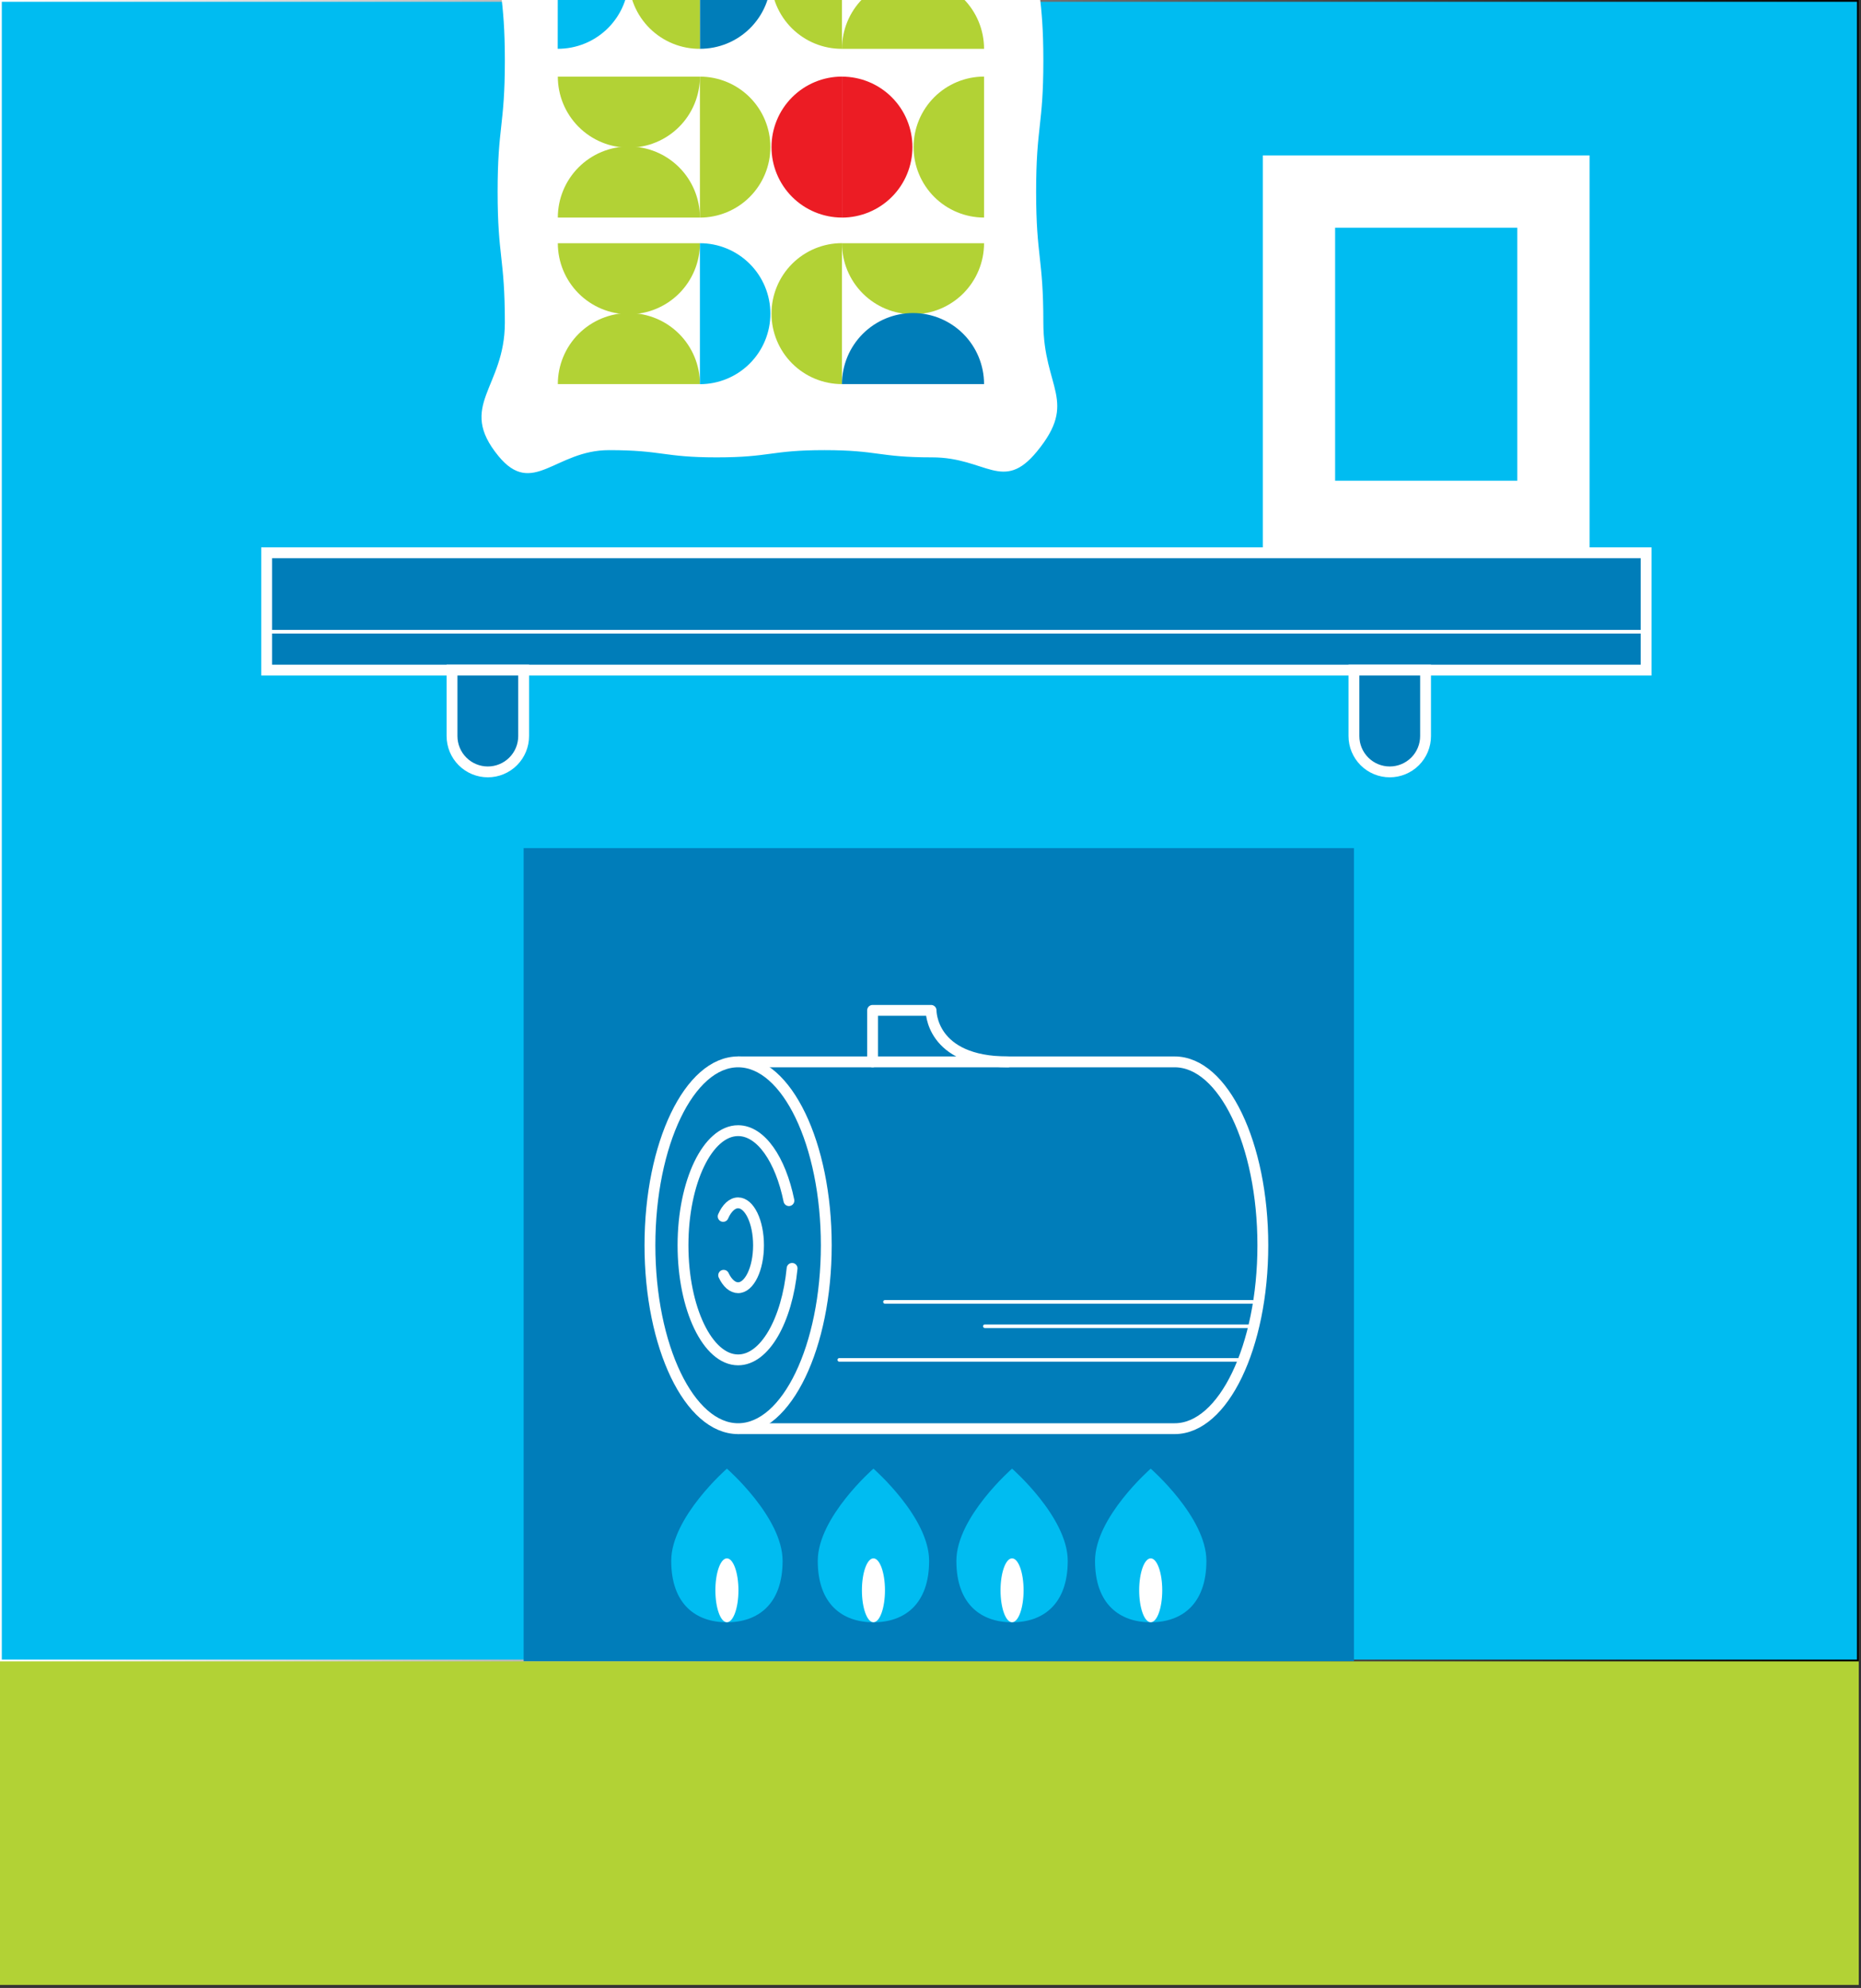 <svg width="515" height="550" viewBox="0 0 515 550" fill="none" xmlns="http://www.w3.org/2000/svg">
<rect x="0" y="0" width="515" height="550" fill="#333333" stroke="none"/>
<g clip-path="url(#clip0)">
<path d="M514.38 0H0V459.65H514.38V0Z" fill="#00BCF1" stroke="url(#paint0_linear)" stroke-miterlimit="10"/>
<path d="M276.89 -30.4H152.46V110.43H276.89V-30.4Z" fill="white"/>
<path d="M374.68 234.65H144.91V459.65H374.68V234.65Z" fill="#007DBA"/>
<path d="M216.57 431.84C216.57 443.91 209.67 448.84 201.16 448.84C192.65 448.84 185.75 443.91 185.75 431.84C185.75 419.77 201.16 406.33 201.16 406.33C201.16 406.33 216.57 419.77 216.57 431.84Z" fill="#00BCF1"/>
<path d="M201.16 448.83C202.922 448.83 204.35 444.872 204.35 439.99C204.35 435.108 202.922 431.15 201.16 431.15C199.398 431.15 197.97 435.108 197.97 439.99C197.97 444.872 199.398 448.83 201.16 448.83Z" fill="white"/>
<path d="M257.12 431.84C257.12 443.91 250.22 448.84 241.71 448.84C233.2 448.84 226.3 443.91 226.3 431.84C226.3 419.77 241.71 406.33 241.71 406.33C241.71 406.33 257.12 419.77 257.12 431.84Z" fill="#00BCF1"/>
<path d="M241.71 448.83C243.472 448.83 244.9 444.872 244.9 439.99C244.9 435.108 243.472 431.15 241.71 431.15C239.948 431.15 238.52 435.108 238.52 439.99C238.52 444.872 239.948 448.83 241.71 448.83Z" fill="white"/>
<path d="M333.85 431.84C333.85 443.91 326.95 448.84 318.44 448.84C309.93 448.84 303.03 443.91 303.03 431.84C303.03 419.77 318.44 406.33 318.44 406.33C318.44 406.33 333.85 419.77 333.85 431.84Z" fill="#00BCF1"/>
<path d="M318.44 448.83C320.202 448.83 321.63 444.872 321.63 439.99C321.63 435.108 320.202 431.15 318.44 431.15C316.678 431.15 315.25 435.108 315.25 439.99C315.25 444.872 316.678 448.83 318.44 448.83Z" fill="white"/>
<path d="M295.48 431.84C295.48 443.91 288.59 448.84 280.07 448.84C271.55 448.84 264.66 443.91 264.66 431.84C264.66 419.77 280.07 406.33 280.07 406.33C280.07 406.33 295.48 419.77 295.48 431.84Z" fill="#00BCF1"/>
<path d="M280.07 448.83C281.832 448.83 283.26 444.872 283.26 439.99C283.26 435.108 281.832 431.15 280.07 431.15C278.308 431.15 276.88 435.108 276.88 439.99C276.88 444.872 278.308 448.83 280.07 448.83Z" fill="white"/>
<path d="M325.07 395.27C338.54 395.27 349.47 372.55 349.47 344.53C349.47 316.51 338.54 293.79 325.07 293.79H204.26V395.27H325.07Z" stroke="white" stroke-width="3" stroke-linecap="round" stroke-linejoin="round"/>
<path d="M241.47 293.79V279.54H257.66C257.66 279.54 257.42 293.79 278.92 293.79" stroke="white" stroke-width="3" stroke-linecap="round" stroke-linejoin="round"/>
<path d="M204.26 395.27C217.736 395.27 228.66 372.553 228.66 344.53C228.66 316.507 217.736 293.79 204.26 293.79C190.784 293.79 179.86 316.507 179.86 344.53C179.86 372.553 190.784 395.27 204.26 395.27Z" fill="#007DB9" stroke="white" stroke-width="3" stroke-linecap="round" stroke-linejoin="round"/>
<path d="M219.2 350.92C217.78 365.37 211.63 376.24 204.26 376.24C195.84 376.24 189.01 362.04 189.01 344.53C189.01 327.02 195.84 312.82 204.26 312.82C210.58 312.82 216 320.82 218.32 332.18" stroke="white" stroke-width="3" stroke-linecap="round" stroke-linejoin="round"/>
<path d="M200.12 336.54C201.12 334.23 202.63 332.79 204.26 332.79C207.38 332.79 209.91 338.05 209.91 344.53C209.91 351.01 207.38 356.27 204.26 356.27C202.7 356.27 201.26 354.96 200.26 352.83" stroke="white" stroke-width="3" stroke-linecap="round" stroke-linejoin="round"/>
<path d="M232.27 376.24H343.28" stroke="white" stroke-linecap="round" stroke-linejoin="round"/>
<path d="M272.54 366.93H346.66" stroke="white" stroke-linecap="round" stroke-linejoin="round"/>
<path d="M244.9 360.19H346.66" stroke="white" stroke-linecap="round" stroke-linejoin="round"/>
<path d="M455.53 152.94H73.79V185.4H455.53V152.94Z" fill="#007DB9" stroke="white" stroke-width="3" stroke-miterlimit="10"/>
<path d="M125.1 185.39H144.91V203.65C144.91 206.278 143.866 208.799 142.007 210.658C140.149 212.516 137.628 213.56 135 213.56C132.372 213.56 129.851 212.516 127.992 210.658C126.134 208.799 125.09 206.278 125.09 203.65V185.39H125.1Z" fill="#007DB9" stroke="white" stroke-width="3" stroke-miterlimit="10"/>
<path d="M374.69 185.39H394.5V203.65C394.5 204.952 394.244 206.24 393.746 207.443C393.248 208.645 392.518 209.737 391.598 210.658C390.677 211.578 389.585 212.308 388.383 212.806C387.18 213.304 385.892 213.56 384.59 213.56C381.962 213.56 379.441 212.516 377.583 210.658C375.724 208.799 374.68 206.278 374.68 203.65V185.39H374.69Z" fill="#007DB9" stroke="white" stroke-width="3" stroke-miterlimit="10"/>
<path d="M429.89 52.98H359.47V142.94H429.89V52.98Z" fill="#00BCF1"/>
<path d="M419.89 63V133H369.47V63H419.89ZM439.89 43H349.47V153H439.89V43Z" fill="white"/>
<path d="M139.49 -55.09C127.97 -41.09 137.71 -37.6 137.71 -19.47C137.71 -1.34 139.71 -1.35 139.71 16.78C139.71 34.91 137.71 34.9 137.71 53.03C137.71 71.16 139.71 71.16 139.71 89.29C139.71 107.42 126.43 112.17 137.94 126.18C147.41 137.69 153.62 124.54 168.52 124.54C183.42 124.54 183.43 126.54 198.33 126.54C213.23 126.54 213.24 124.54 228.14 124.54C243.04 124.54 243.05 126.54 257.96 126.54C272.87 126.54 277.53 136.42 286.96 124.91C298.47 110.91 288.73 107.42 288.73 89.29C288.73 71.16 286.73 71.17 286.73 53.04C286.73 34.91 288.73 34.91 288.73 16.79C288.73 -1.33 286.73 -1.34 286.73 -19.47C286.73 -37.6 300.02 -42.36 288.5 -56.36C279.04 -67.87 272.83 -54.72 257.92 -54.72C243.01 -54.72 243.02 -56.72 228.11 -56.72C213.2 -56.72 213.21 -54.72 198.3 -54.72C183.39 -54.72 183.3 -53.49 168.7 -56.72C153.41 -60.08 149 -66.6 139.49 -55.09ZM268.56 106.15C261.9 114.79 256.87 104.54 245.96 104.54C235.05 104.54 235.06 106.54 224.15 106.54C213.24 106.54 213.25 104.54 202.34 104.54C191.43 104.54 191.43 106.54 180.53 106.54C169.63 106.54 166.17 113.54 159.53 104.93C150.89 93.75 157.73 91.42 157.73 77.29C157.73 63.16 159.73 63.16 159.73 49.04C159.73 34.92 157.73 34.91 157.73 20.79C157.73 6.67 159.73 6.66 159.73 -7.47C159.73 -21.6 149.31 -25.15 157.94 -36.34C164.61 -44.97 169.64 -34.72 180.54 -34.72C191.44 -34.72 191.45 -36.72 202.35 -36.72C213.25 -36.72 213.26 -34.72 224.16 -34.72C235.06 -34.72 235.07 -36.72 245.98 -36.72C256.89 -36.72 260.34 -43.72 266.98 -35.11C275.61 -23.93 268.77 -21.6 268.77 -7.47C268.77 6.66 266.77 6.65 266.77 20.78C266.77 34.91 268.77 34.91 268.77 49.03C268.77 63.15 263.95 63.65 266.77 77.49C269.84 92.36 277.2 95 268.56 106.15Z" fill="white"/>
<path d="M73.79 174.78H455.54" stroke="white" stroke-miterlimit="10"/>
<path d="M193.69 67.29C193.69 72.504 191.619 77.505 187.932 81.192C184.245 84.879 179.244 86.95 174.03 86.95C168.816 86.95 163.815 84.879 160.128 81.192C156.441 77.505 154.37 72.504 154.37 67.29" fill="#B2D235"/>
<path d="M154.37 106.27C154.37 101.056 156.441 96.055 160.128 92.368C163.815 88.681 168.816 86.61 174.03 86.61C179.244 86.61 184.245 88.681 187.932 92.368C191.619 96.055 193.69 101.056 193.69 106.27" fill="#B2D235"/>
<path d="M233 106.27C227.828 106.27 222.868 104.216 219.211 100.559C215.554 96.902 213.5 91.942 213.5 86.77C213.5 81.598 215.554 76.638 219.211 72.981C222.868 69.325 227.828 67.27 233 67.27" fill="#B2D235"/>
<path d="M193.69 67.29C196.251 67.29 198.786 67.794 201.152 68.774C203.518 69.754 205.668 71.191 207.479 73.001C209.289 74.812 210.726 76.962 211.706 79.328C212.686 81.694 213.19 84.229 213.19 86.79C213.19 89.351 212.686 91.886 211.706 94.252C210.726 96.618 209.289 98.768 207.479 100.579C205.668 102.389 203.518 103.826 201.152 104.806C198.786 105.786 196.251 106.29 193.69 106.29" fill="#00BCF1"/>
<path d="M272.32 67.29C272.32 72.504 270.249 77.505 266.562 81.192C262.875 84.879 257.874 86.95 252.66 86.95C247.446 86.95 242.445 84.879 238.758 81.192C235.071 77.505 233 72.504 233 67.29" fill="#B2D235"/>
<path d="M233 106.27C233 101.056 235.071 96.055 238.758 92.368C242.445 88.681 247.446 86.61 252.66 86.61C257.874 86.61 262.875 88.681 266.562 92.368C270.249 96.055 272.32 101.056 272.32 106.27" fill="#007DB9"/>
<path d="M193.69 21.2C193.69 26.414 191.619 31.415 187.932 35.102C184.245 38.789 179.244 40.86 174.03 40.86C168.816 40.86 163.815 38.789 160.128 35.102C156.441 31.415 154.37 26.414 154.37 21.2" fill="#B2D235"/>
<path d="M154.37 60.19C154.37 54.976 156.441 49.975 160.128 46.288C163.815 42.601 168.816 40.53 174.03 40.53C179.244 40.53 184.245 42.601 187.932 46.288C191.619 49.975 193.69 54.976 193.69 60.19" fill="#B2D235"/>
<path d="M233 60.19C227.828 60.19 222.868 58.136 219.211 54.479C215.554 50.822 213.5 45.862 213.5 40.69C213.5 35.519 215.554 30.559 219.211 26.902C222.868 23.245 227.828 21.19 233 21.19" fill="#EC1C24"/>
<path d="M193.69 21.2C198.862 21.2 203.822 23.255 207.479 26.912C211.135 30.569 213.19 35.529 213.19 40.7C213.19 45.872 211.135 50.832 207.479 54.489C203.822 58.146 198.862 60.2 193.69 60.2" fill="#B2D235"/>
<path d="M272.32 60.19C267.148 60.19 262.188 58.136 258.531 54.479C254.874 50.822 252.82 45.862 252.82 40.69C252.82 35.519 254.874 30.559 258.531 26.902C262.188 23.245 267.148 21.19 272.32 21.19" fill="#B2D235"/>
<path d="M233 21.2C238.172 21.2 243.132 23.255 246.789 26.912C250.446 30.569 252.5 35.529 252.5 40.7C252.5 45.872 250.446 50.832 246.789 54.489C243.132 58.146 238.172 60.2 233 60.2" fill="#EC1C24"/>
<path d="M233 13.51C233 8.296 235.071 3.295 238.758 -0.392C242.445 -4.079 247.446 -6.15 252.66 -6.15C257.874 -6.15 262.875 -4.079 266.562 -0.392C270.249 3.295 272.32 8.296 272.32 13.51" fill="#B2D235"/>
<path d="M193.69 -25.48C198.879 -25.501 203.865 -23.461 207.552 -19.809C211.238 -16.156 213.323 -11.189 213.35 -6C213.326 -0.808 211.242 4.163 207.556 7.819C203.869 11.475 198.882 13.519 193.69 13.5" fill="#007DB9"/>
<path d="M233 13.51C230.429 13.519 227.881 13.022 225.502 12.047C223.123 11.071 220.959 9.637 219.134 7.825C217.31 6.013 215.86 3.86 214.867 1.488C213.875 -0.884 213.359 -3.429 213.35 -6C213.374 -11.188 215.457 -16.155 219.142 -19.808C222.827 -23.461 227.812 -25.501 233 -25.48" fill="#B2D235"/>
<path d="M154.37 -25.48C159.554 -25.493 164.532 -23.45 168.212 -19.798C171.892 -16.146 173.973 -11.184 174 -6C173.976 -0.808 171.892 4.163 168.206 7.819C164.519 11.475 159.532 13.519 154.34 13.5" fill="#00BCF1"/>
<path d="M193.69 13.51C191.115 13.525 188.563 13.031 186.179 12.058C183.796 11.085 181.627 9.651 179.798 7.839C177.97 6.027 176.516 3.872 175.521 1.497C174.526 -0.878 174.009 -3.425 174 -6C174.024 -11.191 176.108 -16.16 179.795 -19.815C183.482 -23.47 188.469 -25.511 193.66 -25.49" fill="#B2D235"/>
<path d="M514.38 459.65H0V568.28H514.38V459.65Z" fill="#B2D235"/>
</g>
<defs>
<linearGradient id="paint0_linear" x1="-0.5" y1="229.83" x2="514.88" y2="229.83" gradientUnits="userSpaceOnUse">
<stop stop-color="white"/>
<stop offset="1"/>
</linearGradient>
<clipPath id="clip0">
<rect width="514.38" height="549.17" fill="white"/>
</clipPath>
</defs>
</svg>
